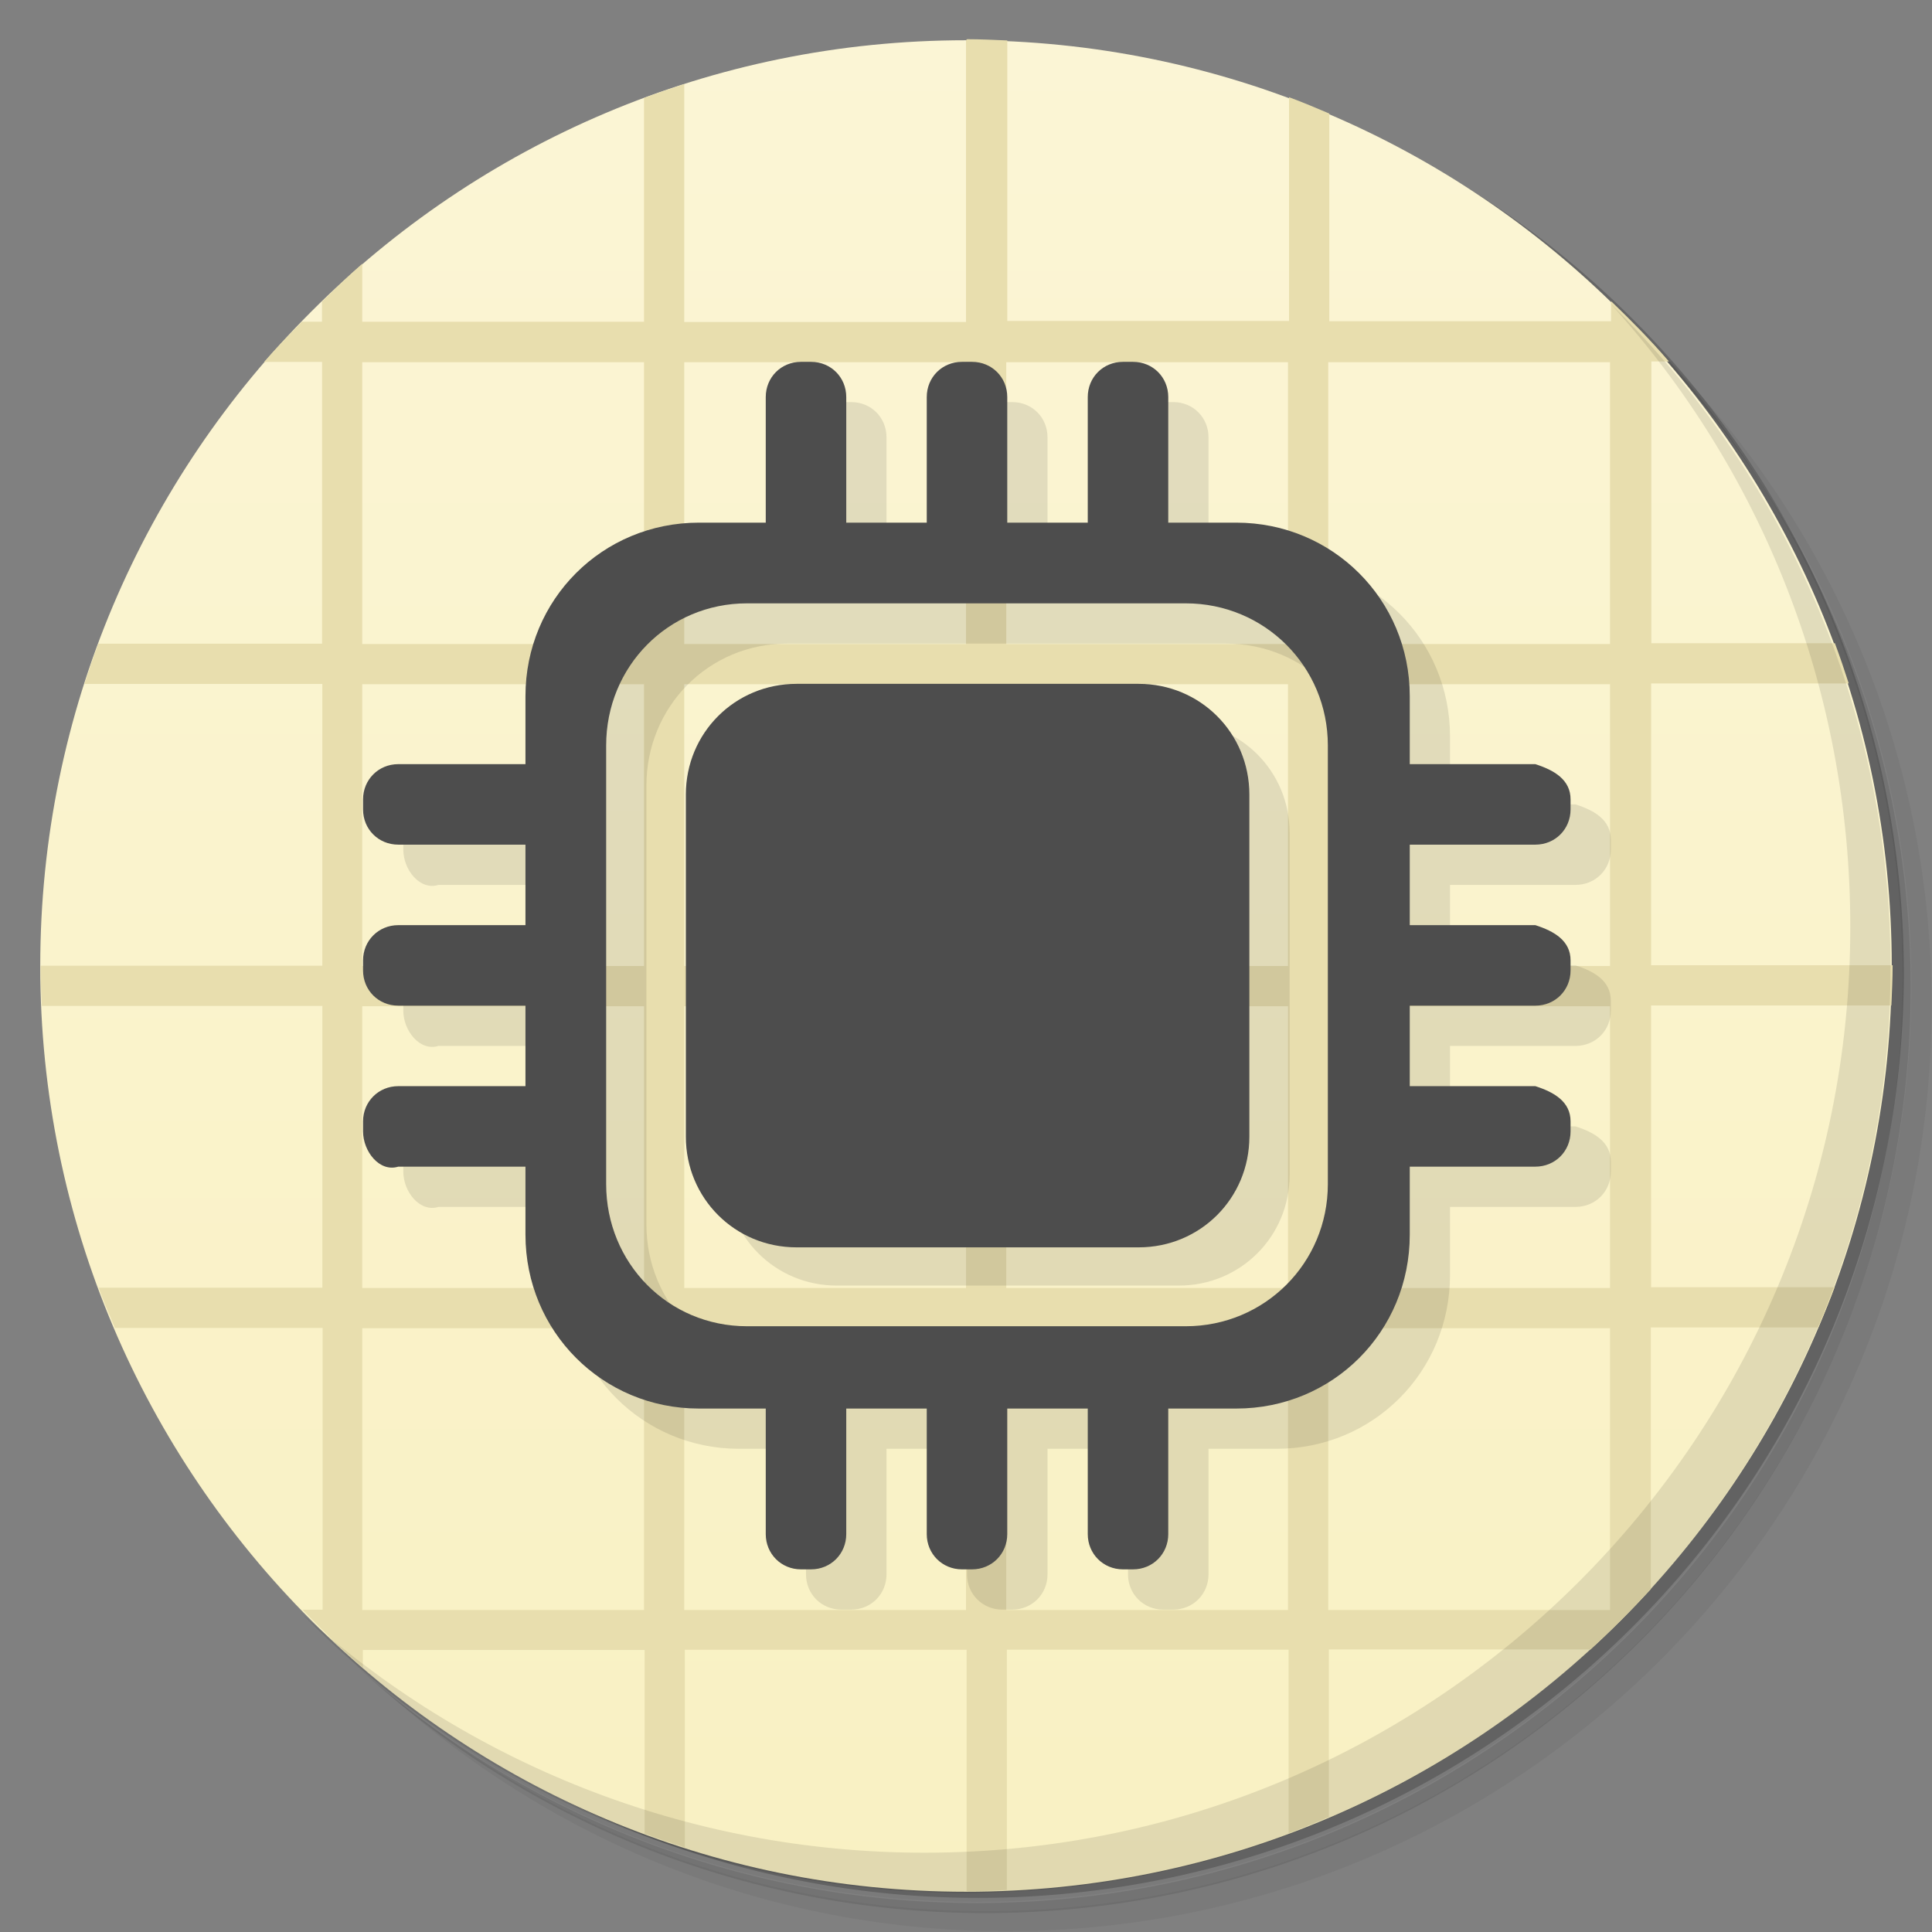 <?xml version="1.0" encoding="UTF-8"?>
<svg version="1.1" viewBox="0 0 48 48" xmlns="http://www.w3.org/2000/svg">
 <rect x="0" y="0" width="48" height="48" fill="#808080" stroke="none"/>
 <defs>
  <linearGradient id="bg" x1="1" x2="47" gradientTransform="rotate(-90 24 24)" gradientUnits="userSpaceOnUse">
   <stop style="stop-color:#f9f1c3" offset="0"/>
   <stop style="stop-color:#fbf5d5" offset="1"/>
  </linearGradient>
 </defs>
 <path d="m36.3 5c5.86 4.06 9.69 10.8 9.69 18.5 0 12.4-10.1 22.5-22.5 22.5-7.67 0-14.4-3.83-18.5-9.69 1.04 1.82 2.31 3.5 3.78 4.97 4.08 3.71 9.51 5.97 15.5 5.97 12.7 0 23-10.3 23-23 0-5.95-2.26-11.4-5.97-15.5-1.47-1.48-3.15-2.74-4.97-3.78zm4.97 3.78c3.85 4.11 6.22 9.64 6.22 15.7 0 12.7-10.3 23-23 23-6.08 0-11.6-2.36-15.7-6.22 4.16 4.14 9.88 6.72 16.2 6.72 12.7 0 23-10.3 23-23 0-6.34-2.58-12.1-6.72-16.2z" style="opacity:.05"/>
 <path d="m41.3 8.78c3.71 4.08 5.97 9.51 5.97 15.5 0 12.7-10.3 23-23 23-5.95 0-11.4-2.26-15.5-5.97 4.11 3.85 9.64 6.22 15.7 6.22 12.7 0 23-10.3 23-23 0-6.08-2.36-11.6-6.22-15.7z" style="opacity:.1"/>
 <path d="m31.2 2.38c8.62 3.15 14.8 11.4 14.8 21.1 0 12.4-10.1 22.5-22.5 22.5-9.71 0-18-6.14-21.1-14.8a23 23 0 0 0 44.9-7 23 23 0 0 0-16-21.9z" style="opacity:.2"/>
 <path d="m24 1c12.7 0 23 10.3 23 23s-10.3 23-23 23-23-10.3-23-23 10.3-23 23-23z" style="fill:url(#bg)"/>
 <path d="m24 1v7h-7v-5.91c-0.337 0.108-0.67 0.221-1 0.344v5.56h-7v-1.44c-0.346 0.298-0.673 0.62-1 0.938v0.5h-0.5c-0.318 0.327-0.64 0.654-0.938 1h1.44v7h-5.56c-0.123 0.33-0.236 0.663-0.344 1h5.91v7h-7c0 0.334 0.017 0.669 0.031 1h6.97v7h-5.56c0.127 0.342 0.264 0.666 0.406 1h5.16v7h-0.5c0.481 0.496 0.976 0.986 1.5 1.44v-0.438h7v4.56c0.33 0.123 0.663 0.236 1 0.344v-4.91h7v6c0.334 0 0.669-0.017 1-0.031v-5.97h7v4.56c0.342-0.127 0.666-0.264 1-0.406v-4.16h6.5c0.522-0.476 1.02-0.978 1.5-1.5v-6.5h4.16c0.142-0.334 0.279-0.658 0.406-1h-4.56v-7h5.97c0.014-0.331 0.031-0.666 0.031-1h-6v-7h4.91c-0.108-0.337-0.221-0.67-0.344-1h-4.56v-7h0.438c-0.451-0.524-0.941-1.02-1.44-1.5v0.5h-7v-5.16c-0.334-0.142-0.658-0.279-1-0.406v5.56h-7v-6.97c-0.331-0.014-0.666-0.031-1-0.031zm-15 8h7v7h-7v-7zm8 0h7v7h-7v-7zm8 0h7v7h-7v-7zm8 0h7v7h-7v-7zm-24 8h7v7h-7v-7zm8 0h7v7h-7v-7zm8 0h7v7h-7v-7zm8 0h7v7h-7v-7zm-24 8h7v7h-7v-7zm8 0h7v7h-7v-7zm8 0h7v7h-7v-7zm8 0h7v7h-7v-7zm-24 8h7v7h-7v-7zm8 0h7v7h-7v-7zm8 0h7v7h-7v-7zm8 0h7v7h-7v-7z" style="fill:#e8deae"/>
 <path d="m40 7.53c3.71 4.08 5.97 9.51 5.97 15.5 0 12.7-10.3 23-23 23-5.95 0-11.4-2.26-15.5-5.97 4.18 4.29 10 6.97 16.5 6.97 12.7 0 23-10.3 23-23 0-6.46-2.68-12.3-6.97-16.5z" style="opacity:.1"/>
 <path d="m20.9 9.99c-0.492 0-0.875 0.383-0.875 0.875v3.12h-1.66c-2.4 0-4.31 1.91-4.31 4.31v1.69h-3.16c-0.492 0-0.875 0.387-0.875 0.875v0.25c0 0.492 0.406 1.02 0.875 0.875h3.16v2h-3.16c-0.492 0-0.875 0.387-0.875 0.875v0.25c0 0.492 0.406 1.02 0.875 0.875h3.16v2h-3.16c-0.492 0-0.875 0.387-0.875 0.875v0.25c0 0.492 0.406 1.02 0.875 0.875h3.16v1.69c0 2.4 1.91 4.32 4.31 4.32h1.66v3.12c0 0.488 0.383 0.875 0.875 0.875h0.25c0.492 0 0.875-0.387 0.875-0.875v-3.12h2v3.12c0 0.488 0.383 0.875 0.875 0.875h0.25c0.492 0 0.875-0.387 0.875-0.875v-3.12h2v3.12c0 0.488 0.383 0.875 0.875 0.875h0.25c0.492 0 0.875-0.387 0.875-0.875v-3.12h1.69c2.4 0 4.31-1.91 4.31-4.32v-1.69h3.12c0.492 0 0.875-0.383 0.875-0.875v-0.25c0-0.488-0.406-0.725-0.875-0.875h-3.12v-2h3.12c0.492 0 0.875-0.383 0.875-0.875v-0.25c0-0.488-0.406-0.725-0.875-0.875h-3.12v-2h3.12c0.492 0 0.875-0.383 0.875-0.875v-0.25c0-0.488-0.406-0.725-0.875-0.875h-3.12v-1.69c0-2.4-1.92-4.31-4.31-4.31h-1.69v-3.12c0-0.492-0.383-0.875-0.875-0.875h-0.25c-0.492 0-0.875 0.383-0.875 0.875v3.12h-2v-3.12c0-0.492-0.383-0.875-0.875-0.875h-0.25c-0.492 0-0.875 0.383-0.875 0.875v3.12h-2v-3.12c0-0.492-0.383-0.875-0.875-0.875h-0.25zm-1.34 6h10.9c1.96 0 3.53 1.57 3.53 3.53v10.9c0 1.96-1.57 3.53-3.53 3.53h-10.9c-1.96 0-3.5-1.57-3.5-3.53v-10.9c0-1.96 1.54-3.53 3.5-3.53zm-1.52 13.2c0 1.53 1.22 2.75 2.75 2.75h8.5c1.53 0 2.75-1.22 2.75-2.75v-8.5c0-1.53-1.22-2.75-2.75-2.75z" style="opacity:.1"/>
 <path d="m19.9 8.99c-0.492 0-0.875 0.383-0.875 0.875v3.12h-1.66c-2.4 0-4.31 1.91-4.31 4.31v1.69h-3.16c-0.492 0-0.875 0.387-0.875 0.875v0.25c0 0.492 0.383 0.875 0.875 0.875h3.16v2h-3.16c-0.492 0-0.875 0.387-0.875 0.875v0.25c0 0.492 0.383 0.875 0.875 0.875h3.16v2h-3.16c-0.492 0-0.875 0.387-0.875 0.875v0.25c0 0.492 0.406 1.02 0.875 0.875h3.16v1.69c0 2.4 1.91 4.32 4.31 4.32h1.66v3.12c0 0.488 0.383 0.875 0.875 0.875h0.25c0.492 0 0.875-0.387 0.875-0.875v-3.12h2v3.12c0 0.488 0.383 0.875 0.875 0.875h0.25c0.492 0 0.875-0.387 0.875-0.875v-3.12h2v3.12c0 0.488 0.383 0.875 0.875 0.875h0.25c0.492 0 0.875-0.387 0.875-0.875v-3.12h1.69c2.4 0 4.31-1.91 4.31-4.32v-1.69h3.12c0.492 0 0.875-0.383 0.875-0.875v-0.25c0-0.488-0.406-0.725-0.875-0.875h-3.12v-2h3.12c0.492 0 0.875-0.383 0.875-0.875v-0.25c0-0.488-0.406-0.725-0.875-0.875h-3.12v-2h3.12c0.492 0 0.875-0.383 0.875-0.875v-0.25c0-0.488-0.406-0.725-0.875-0.875h-3.12v-1.69c0-2.4-1.92-4.31-4.31-4.31h-1.69v-3.12c0-0.492-0.383-0.875-0.875-0.875h-0.25c-0.492 0-0.875 0.383-0.875 0.875v3.12h-2v-3.12c0-0.492-0.383-0.875-0.875-0.875h-0.25c-0.492 0-0.875 0.383-0.875 0.875v3.12h-2v-3.12c0-0.492-0.383-0.875-0.875-0.875h-0.25zm-1.34 6h10.9c1.96 0 3.53 1.57 3.53 3.53v10.9c0 1.96-1.57 3.53-3.53 3.53h-10.9c-1.96 0-3.5-1.57-3.5-3.53v-10.9c0-1.96 1.54-3.53 3.5-3.53zm1.23 2c-1.53 0-2.75 1.22-2.75 2.75v8.5c0 1.53 1.22 2.75 2.75 2.75h8.5c1.53 0 2.75-1.22 2.75-2.75v-8.5c0-1.53-1.22-2.75-2.75-2.75h-8.5z" style="fill:#4d4d4d"/>
</svg>
